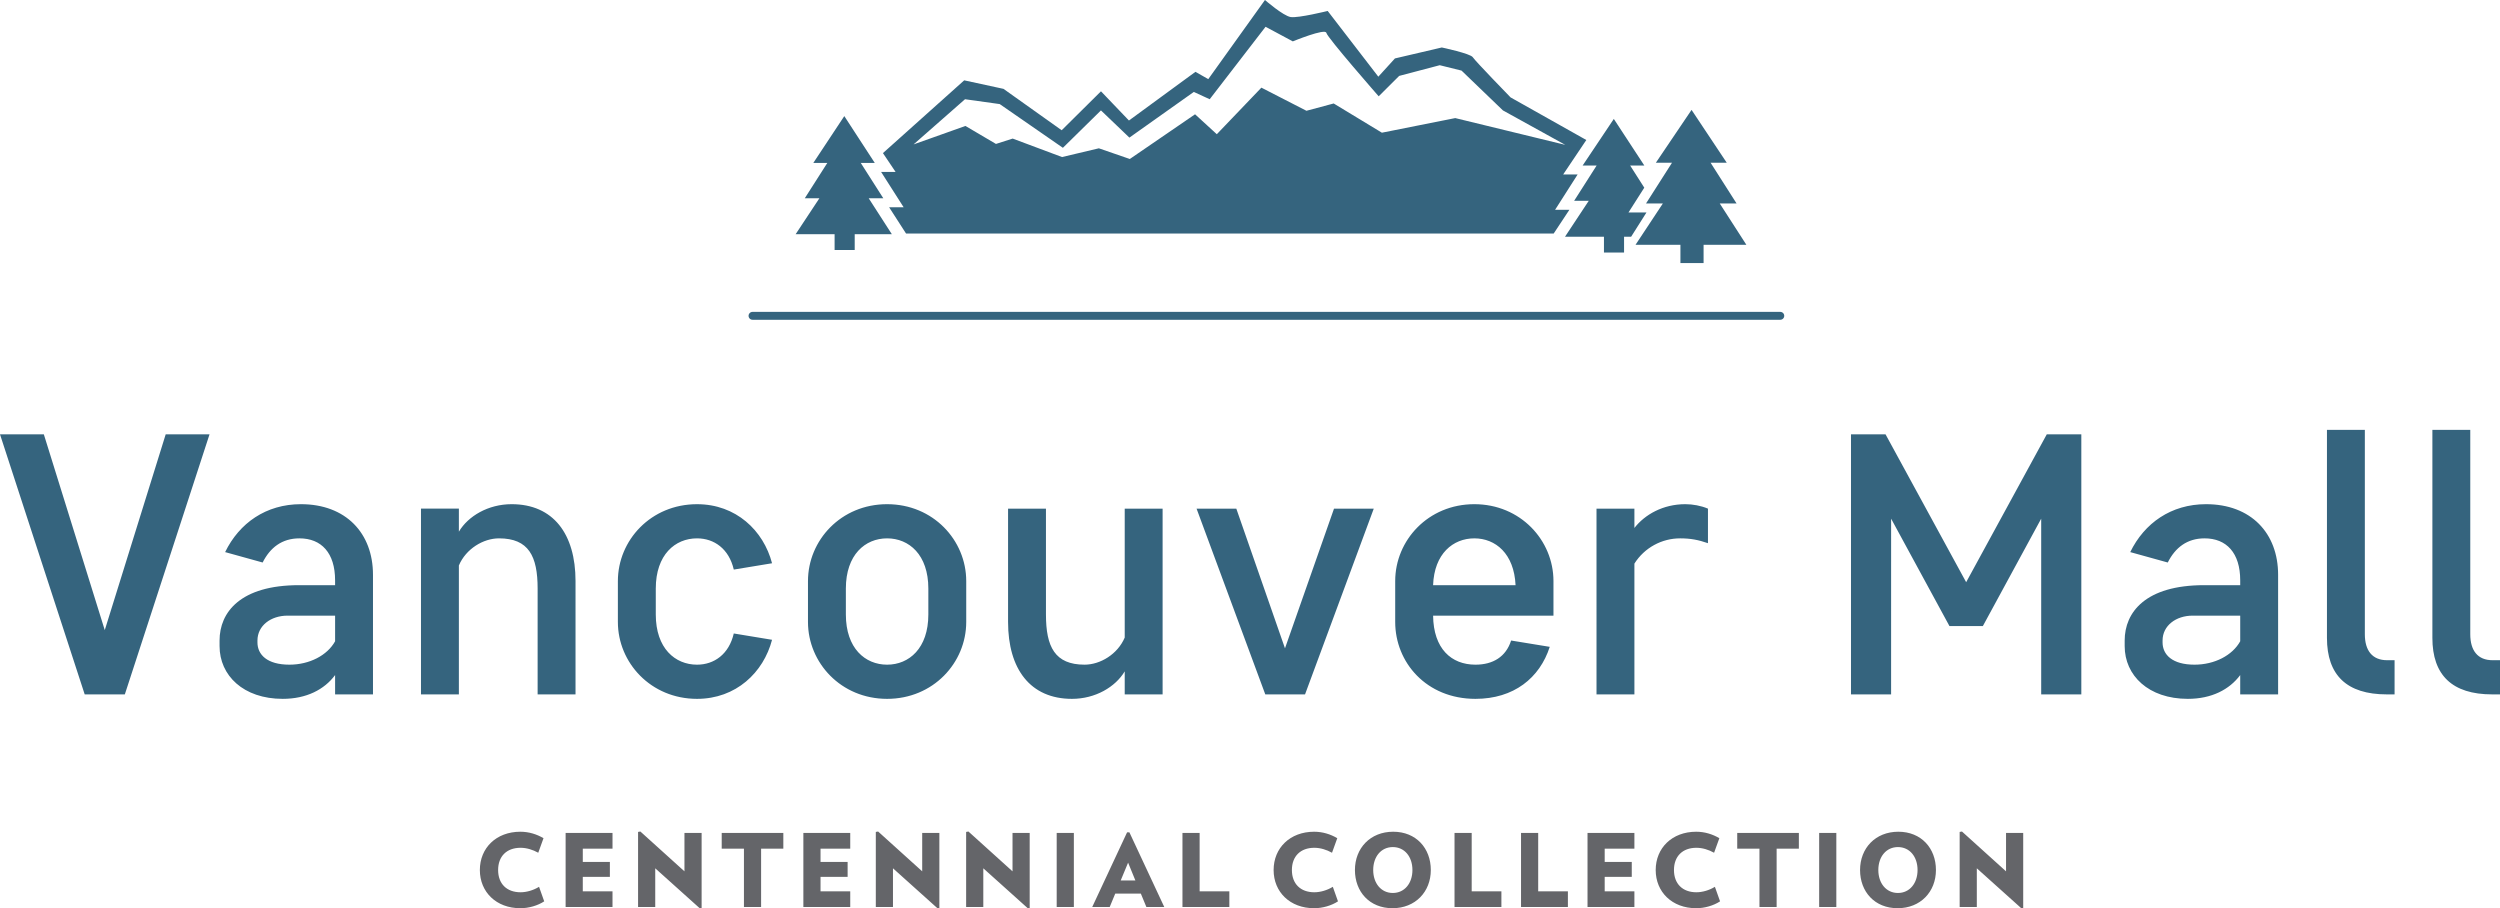 <?xml version="1.0" encoding="utf-8"?>
<!-- Generator: Adobe Illustrator 21.1.0, SVG Export Plug-In . SVG Version: 6.00 Build 0)  -->
<svg version="1.1" id="Layer_1" xmlns="http://www.w3.org/2000/svg" xmlns:xlink="http://www.w3.org/1999/xlink" x="0px" y="0px"
	 viewBox="0 0 237.482 86.293" enable-background="new 0 0 237.482 86.293" xml:space="preserve">
   <title>Vancouver Mall logo</title>
<g>
	<path fill="#35647E" d="M234.658,40.836h-3.599v19.762c0,3.529,1.87,5.364,5.682,5.364h0.741v-3.247h-0.706
		c-1.412,0-2.118-0.917-2.118-2.47V40.836z M224.643,40.836h-3.599v19.762c0,3.529,1.87,5.364,5.681,5.364h0.742v-3.247h-0.706
		c-1.412,0-2.118-0.917-2.118-2.47V40.836z M208.463,63.139c-2.117,0-3.035-0.953-3.035-2.117v-0.177
		c0-1.411,1.271-2.364,2.859-2.364h4.517v2.435C212.063,62.257,210.369,63.139,208.463,63.139 M201.829,61.374
		c0,2.788,2.258,5.012,5.999,5.012c2.259,0,3.953-0.883,4.976-2.259v1.835h3.6V54.599c0-3.953-2.577-6.705-6.847-6.705
		c-3.317,0-5.858,1.799-7.199,4.552l3.564,0.988c0.706-1.411,1.836-2.294,3.494-2.294c2.082,0,3.388,1.377,3.388,3.988v0.459h-3.423
		c-5.576,0-7.552,2.576-7.552,5.258V61.374z M185.183,59.469h3.176l5.54-10.199v16.692h3.812V41.259h-3.282l-7.658,14.046
		l-7.658-14.046h-3.282v24.703h3.811V49.27L185.183,59.469z M151.657,65.962h3.6V53.54c0.953-1.517,2.611-2.4,4.341-2.4
		c0.988,0,1.729,0.142,2.646,0.459v-3.282c-0.67-0.282-1.446-0.423-2.152-0.423c-2.118,0-3.847,0.988-4.835,2.258v-1.835h-3.6
		V65.962z M140.051,51.14c2.011,0,3.776,1.447,3.917,4.447h-7.834C136.24,52.587,138.039,51.14,140.051,51.14 M147.568,58.481
		v-3.282c0-3.882-3.141-7.305-7.517-7.305s-7.517,3.423-7.517,7.305v3.882c0,3.846,2.964,7.305,7.623,7.305
		c3.635,0,6.105-1.977,7.058-4.941l-3.67-0.6c-0.494,1.553-1.73,2.294-3.388,2.294c-2.294,0-3.988-1.517-4.023-4.658H147.568z
		 M130.498,48.317h-3.776l-4.658,13.269l-4.623-13.269h-3.776l6.528,17.645h3.776L130.498,48.317z M95.759,59.081
		c0,4.481,2.117,7.305,6.069,7.305c2.224,0,4.129-1.13,5.012-2.612v2.188h3.599V48.317h-3.599v12.246
		c-0.671,1.588-2.329,2.576-3.812,2.576c-2.823,0-3.67-1.694-3.67-4.764V48.317h-3.599V59.081z M80.351,55.905
		c0-3.212,1.835-4.765,3.917-4.765c2.083,0,3.918,1.553,3.918,4.765v2.47c0,3.211-1.835,4.764-3.918,4.764
		c-2.082,0-3.917-1.553-3.917-4.764V55.905z M76.752,59.081c0,3.882,3.141,7.305,7.516,7.305c4.376,0,7.517-3.423,7.517-7.305
		v-3.882c0-3.882-3.141-7.305-7.517-7.305c-4.375,0-7.516,3.423-7.516,7.305V59.081z M58.694,59.081
		c0,3.882,3.141,7.305,7.517,7.305c3.705,0,6.317-2.506,7.128-5.611l-3.635-0.6c-0.458,1.976-1.87,2.964-3.493,2.964
		c-2.082,0-3.917-1.553-3.917-4.764v-2.47c0-3.212,1.835-4.765,3.917-4.765c1.623,0,3.035,0.988,3.493,2.965l3.635-0.6
		c-0.811-3.106-3.423-5.611-7.128-5.611c-4.376,0-7.517,3.423-7.517,7.305V59.081z M39.99,65.962h3.6V53.717
		c0.67-1.589,2.329-2.577,3.811-2.577c2.823,0,3.67,1.694,3.67,4.765v10.057h3.6V55.199c0-4.482-2.117-7.305-6.07-7.305
		c-2.223,0-4.129,1.129-5.011,2.611v-2.188h-3.6V65.962z M27.491,63.139c-2.117,0-3.035-0.953-3.035-2.117v-0.177
		c0-1.411,1.271-2.364,2.859-2.364h4.517v2.435C31.091,62.257,29.397,63.139,27.491,63.139 M20.857,61.374
		c0,2.788,2.258,5.012,5.999,5.012c2.258,0,3.952-0.883,4.976-2.259v1.835h3.599V54.599c0-3.953-2.576-6.705-6.846-6.705
		c-3.317,0-5.858,1.799-7.199,4.552l3.564,0.988c0.706-1.411,1.835-2.294,3.494-2.294c2.082,0,3.388,1.377,3.388,3.988v0.459h-3.423
		c-5.576,0-7.552,2.576-7.552,5.258V61.374z M9.952,59.857L4.164,41.259H0l8.046,24.703h3.812l8.046-24.703H15.74L9.952,59.857z"/>
	<path fill="#646569" d="M192.19,86.265v-7.142h-1.631v3.648l-4.186-3.782l-0.22,0.038v7.132h1.63v-3.676l4.244,3.81L192.19,86.265z
		 M182.154,82.646c0,1.258-0.749,2.18-1.863,2.18s-1.863-0.922-1.863-2.18c0-1.267,0.749-2.18,1.863-2.18
		S182.154,81.38,182.154,82.646 M183.9,82.646c0-2.074-1.4-3.638-3.57-3.638c-2.18,0-3.638,1.564-3.638,3.638
		c0,2.065,1.391,3.628,3.57,3.628C182.432,86.274,183.9,84.712,183.9,82.646 M174.438,79.123h-1.631v7.036h1.631V79.123z
		 M170.879,80.62v-1.497h-5.855v1.497h2.112v5.539h1.631V80.62H170.879z M163.393,85.622l-0.49-1.382
		c-0.528,0.327-1.181,0.519-1.757,0.519c-1.315,0-2.131-0.807-2.131-2.113s0.816-2.113,2.131-2.113c0.576,0,1.162,0.183,1.68,0.471
		l0.5-1.382c-0.634-0.374-1.383-0.614-2.199-0.614c-2.294,0-3.848,1.545-3.848,3.638c0,2.084,1.554,3.628,3.848,3.628
		C161.934,86.274,162.778,86.025,163.393,85.622 M155.256,86.16v-1.487h-2.822v-1.374h2.572V81.88h-2.572V80.62h2.822v-1.497h-4.453
		v7.036H155.256z M148.939,86.16v-1.487h-2.822v-5.549h-1.631v7.036H148.939z M142.622,86.16v-1.487H139.8v-5.549h-1.631v7.036
		H142.622z M134.171,82.646c0,1.258-0.749,2.18-1.863,2.18s-1.863-0.922-1.863-2.18c0-1.267,0.749-2.18,1.863-2.18
		S134.171,81.38,134.171,82.646 M135.917,82.646c0-2.074-1.401-3.638-3.571-3.638c-2.179,0-3.637,1.564-3.637,3.638
		c0,2.065,1.391,3.628,3.57,3.628C134.449,86.274,135.917,84.712,135.917,82.646 M127.098,85.622l-0.489-1.382
		c-0.528,0.327-1.181,0.519-1.757,0.519c-1.315,0-2.131-0.807-2.131-2.113s0.816-2.113,2.131-2.113c0.576,0,1.162,0.183,1.68,0.471
		l0.499-1.382c-0.633-0.374-1.382-0.614-2.198-0.614c-2.295,0-3.849,1.545-3.849,3.638c0,2.084,1.554,3.628,3.849,3.628
		C125.639,86.274,126.484,86.025,127.098,85.622 M116.779,86.16v-1.487h-2.823v-5.549h-1.631v7.036H116.779z M107.852,83.635h-1.392
		l0.701-1.689L107.852,83.635z M110.598,86.16l-3.312-7.093h-0.221l-3.312,7.093h1.661l0.528-1.277h2.429l0.528,1.277H110.598z
		 M102.009,79.123h-1.631v7.036h1.631V79.123z M97.813,86.265v-7.142h-1.631v3.648l-4.186-3.782l-0.22,0.038v7.132h1.631v-3.676
		l4.243,3.81L97.813,86.265z M89.233,86.265v-7.142h-1.631v3.648l-4.186-3.782l-0.221,0.038v7.132h1.631v-3.676l4.244,3.81
		L89.233,86.265z M80.767,86.16v-1.487h-2.822v-1.374h2.573V81.88h-2.573V80.62h2.822v-1.497h-4.453v7.036H80.767z M74.411,80.62
		v-1.497h-5.854v1.497h2.112v5.539h1.63V80.62H74.411z M66.649,86.265v-7.142h-1.631v3.648l-4.186-3.782l-0.22,0.038v7.132h1.631
		v-3.676l4.243,3.81L66.649,86.265z M58.184,86.16v-1.487h-2.823v-1.374h2.573V81.88h-2.573V80.62h2.823v-1.497H53.73v7.036H58.184z
		 M51.696,85.622l-0.49-1.382c-0.528,0.327-1.18,0.519-1.756,0.519c-1.316,0-2.132-0.807-2.132-2.113s0.816-2.113,2.132-2.113
		c0.576,0,1.161,0.183,1.68,0.471l0.499-1.382c-0.634-0.374-1.383-0.614-2.199-0.614c-2.294,0-3.848,1.545-3.848,3.638
		c0,2.084,1.554,3.628,3.848,3.628C50.237,86.274,51.082,86.025,51.696,85.622"/>
</g>
<line fill="none" stroke="#35647E" stroke-width="0.75" stroke-linecap="round" stroke-miterlimit="10" x1="71.483" y1="30.001" x2="169.115" y2="30.001"/>
<polygon fill="#35647E" points="76.448,18.834 78.587,15.48 77.257,15.48 80.202,11.028 83.099,15.48 81.768,15.48 83.908,18.834
	82.521,18.834 84.718,22.246 81.191,22.246 81.191,23.75 79.281,23.75 79.281,22.246 75.581,22.246 77.836,18.834 "/>
<polygon fill="#35647E" points="156.362,19.325 158.828,15.459 157.294,15.459 160.686,10.438 164.028,15.459 162.494,15.459
	164.96,19.325 163.362,19.325 165.894,23.257 161.828,23.257 161.828,24.991 159.628,24.991 159.628,23.257 155.362,23.257
	157.962,19.325 "/>
<g>
	<path fill="#35647E" d="M138.238,11.217l-6.968,1.388l-4.579-2.776l-2.588,0.694l-4.281-2.197l-4.234,4.424l-2.066-1.893
		l-6.198,4.247l-2.94-1.016l-3.497,0.831l-4.689-1.754l-1.589,0.508l-2.9-1.708l-4.927,1.754l4.887-4.292l3.298,0.461l6,4.154
		l3.615-3.554l2.702,2.585l6.119-4.339l1.51,0.693l5.307-6.883l2.588,1.388c0,0,3.086-1.272,3.186-0.81
		c0.099,0.463,4.971,6.027,4.971,6.027l1.947-1.938l3.854-1.016l2.069,0.512l3.931,3.781l5.924,3.273L138.238,11.217z
		 M148.488,16.576l2.201-3.277l-7.197-4.048c0,0-3.374-3.469-3.589-3.816S136.96,4.51,136.96,4.51l-4.451,1.041l-1.579,1.734
		l-4.809-6.244c0,0-2.8,0.694-3.517,0.578C121.884,1.503,120.162,0,120.162,0l-5.384,7.516l-1.22-0.693l-6.317,4.625l-2.656-2.775
		l-3.733,3.7l-5.527-3.932l-3.733-0.809l-7.719,6.912l1.202,1.79h-1.375l2.139,3.354h-1.378l1.608,2.497l61.522-0.001l1.489-2.254
		h-1.357l2.14-3.354H148.488z"/>
</g>
<polygon fill="#35647E" points="154.693,20.184 156.195,17.828 154.851,15.722 156.199,15.723 153.301,11.297 150.34,15.722
	151.67,15.722 149.531,19.077 150.919,19.077 148.664,22.488 152.364,22.488 152.364,23.992 154.274,23.992 154.274,22.488
	154.945,22.488 156.402,20.184 "/>
</svg>
